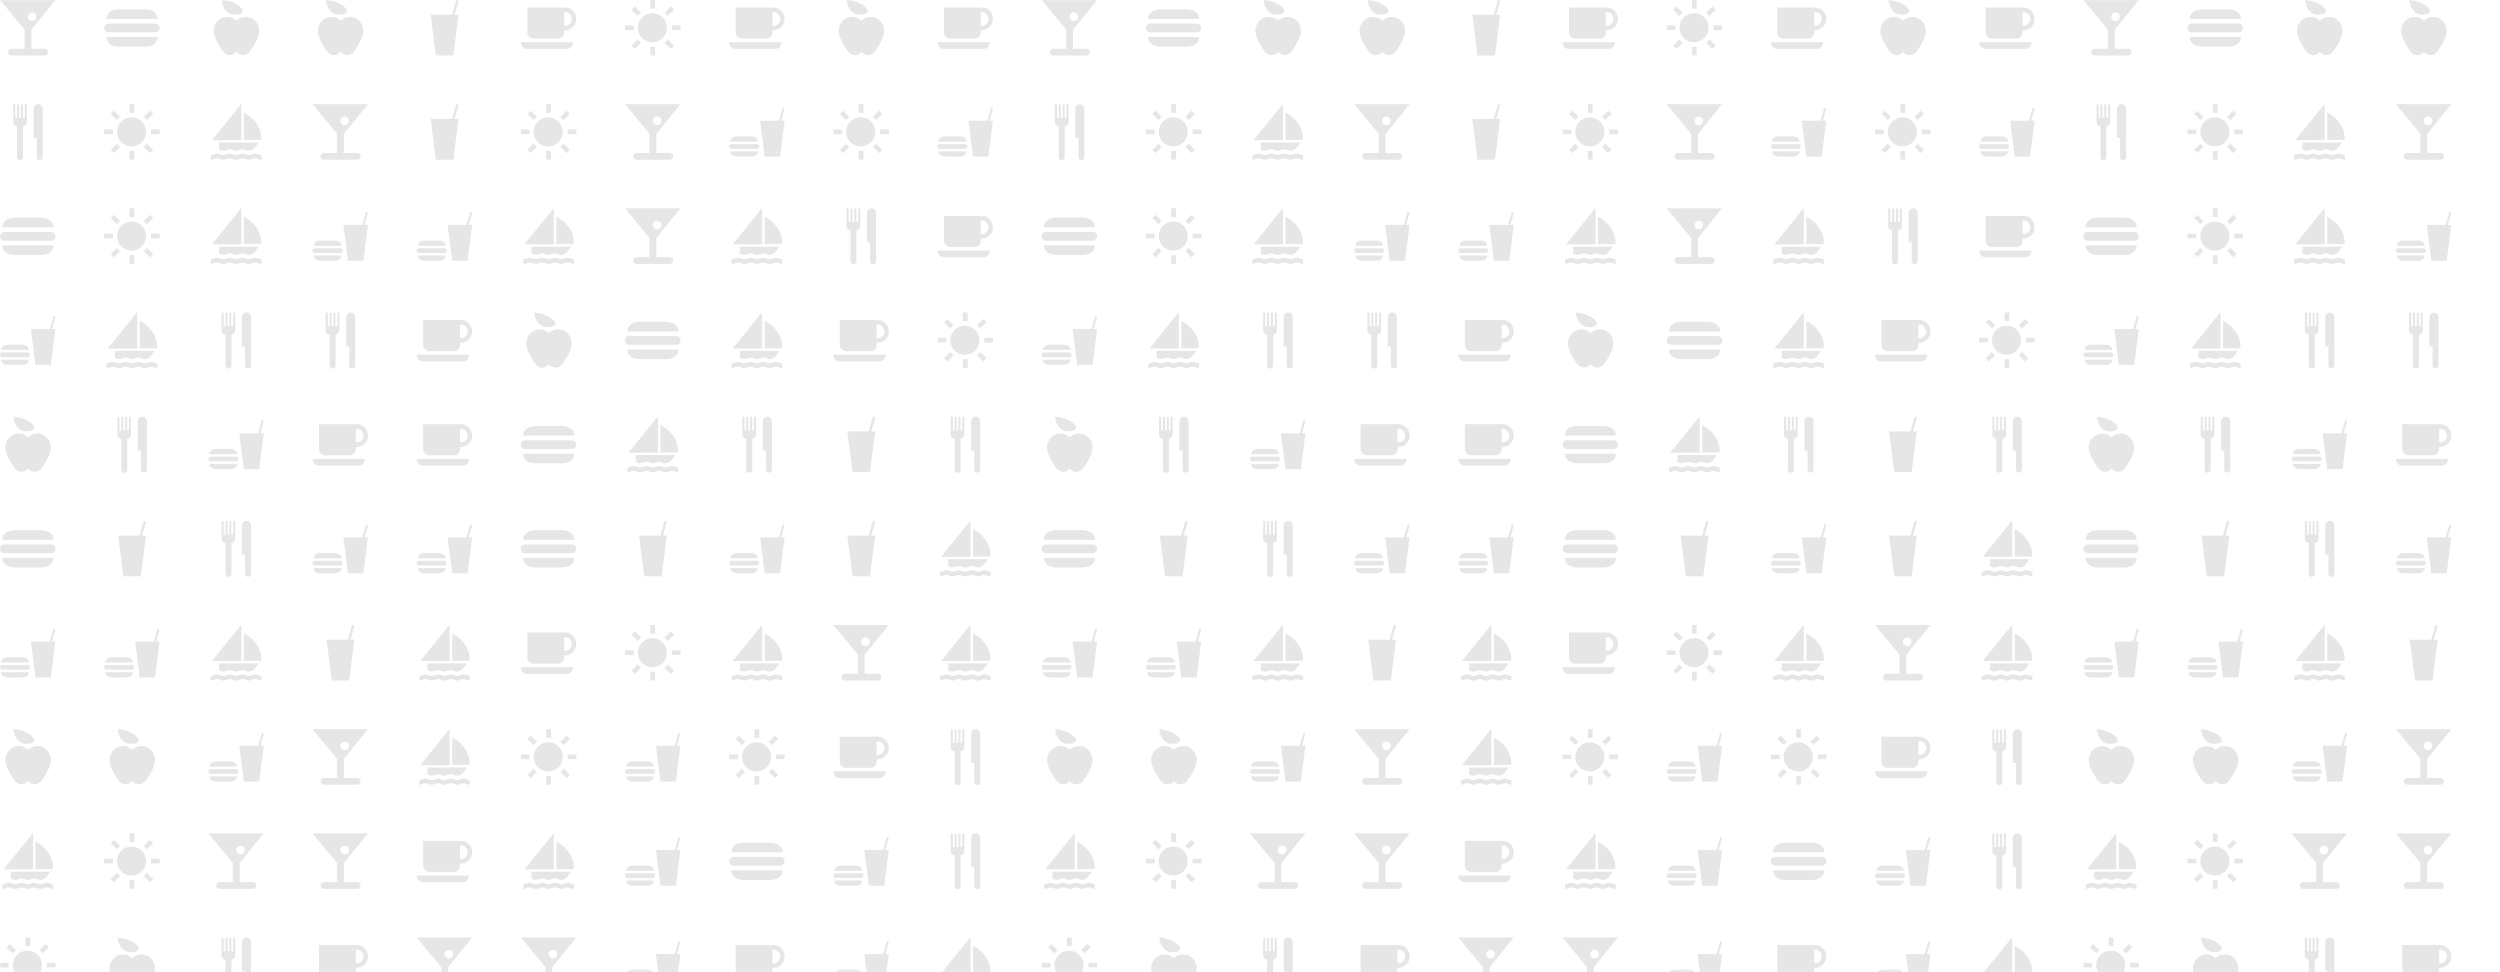 <svg xmlns="http://www.w3.org/2000/svg" version="1.1" xmlns:xlink="http://www.w3.org/1999/xlink" xmlns:svgjs="http://svgjs.com/svgjs" width="1440" height="560" preserveAspectRatio="none" viewBox="0 0 1440 560"><g mask="url(&quot;#SvgjsMask1372&quot;)" fill="none"><use xlink:href="#SvgjsG1382" transform="translate(0, 0)" fill="rgba(230, 230, 230, 1)"></use><use xlink:href="#SvgjsG1382" transform="translate(600, 0)" fill="rgba(230, 230, 230, 1)"></use><use xlink:href="#SvgjsG1382" transform="translate(1200, 0)" fill="rgba(230, 230, 230, 1)"></use></g><defs><mask id="SvgjsMask1372"><rect width="1440" height="560" fill="#ffffff"></rect></mask><g id="SvgjsG1379"><path d="M2.524 8.637H0.014V7.308h2.51v1.329zM3.656 4.576L1.884 2.804l0.935-0.935 1.772 1.772-0.935 0.935z m0 6.817l0.935 0.935-1.772 1.773-0.934-0.936 1.771-1.772z m4.997-8.884h-1.33V-0.002h1.33v2.511z m-1.33 10.952h1.33v2.51h-1.33v-2.509zM12.344 4.576l-0.96-0.935 1.796-1.772 0.935 0.935-1.772 1.772z m0 6.792l1.771 1.797-0.935 0.936-1.771-1.774 0.936-0.96z m3.643-4.06v1.329h-2.51V7.308h2.509z"></path><path d="M3.702 7.984a4.184 4.184 0 1 0 8.368 0 4.184 4.184 0 1 0-8.368 0"></path></g><g id="SvgjsG1376"><path d="M15.964 4.774l-1.312 10.327H10.223L8.916 4.774h5.408L15.395 1.04 16 1.21l-1.024 3.562 0.988 0.002zM8.29 10.788s0.166-1.502-2.131-1.502H2.5c-2.293 0-2.131 1.502-2.132 1.502h7.922zM0.368 13.595s-0.162 1.506 2.132 1.506h3.659c2.297 0 2.131-1.506 2.131-1.506H0.369z m7.578-0.727a0.68 0.68 0 0 0 0.68-0.68c0-0.372-0.304-0.676-0.68-0.676H0.68C0.306 11.512 0 11.816 0 12.188a0.682 0.682 0 0 0 0.68 0.68h7.266z"></path></g><g id="SvgjsG1374"><path d="M7.741 5.269c-0.003 0.523-0.481 1.084-1.101 1.084v8.856c0 1.261-1.714 1.261-1.716 0V6.354c-0.602 0-1.127-0.465-1.126-1.159V0.315c-0.001-0.423 0.612-0.44 0.616 0.017v3.606h0.51V0.299c0-0.389 0.59-0.414 0.591 0.016v3.623h0.526V0.307C6.044-0.103 6.618-0.12 6.616 0.323v3.615h0.526V0.307c-0.002-0.406 0.597-0.423 0.599 0.016v4.946zM12.309 1.449v13.76c0.002 1.229-1.715 1.211-1.717 0V9.746h-0.912V1.449c-0.001-1.932 2.631-1.932 2.629 0z"></path></g><g id="SvgjsG1381"><path d="M15.065 12.151H0.02c0 1.333 1.015 1.95 1.83 1.95h11.386c0.975 0 1.83-0.767 1.829-1.951zM12.853 2.166H1.869v7.208c0 0.976 0.843 1.75 1.755 1.75h7.121c1.031 0 1.731-0.863 1.731-1.749V8.773c2.031 0 3.505-1.527 3.505-3.303 0-1.815-1.445-3.303-3.126-3.303z m1.832 3.305c0 1.036-0.763 2.025-2.21 1.931V3.519l0.378 0 0 0.001c1.391 0 1.837 1.318 1.832 1.952v-0.001z"></path></g><g id="SvgjsG1380"><path d="M12.049 4.244l-1.49 11.735H5.527L4.041 4.244h6.146L11.403 0 12.091 0.193l-1.164 4.048 1.122 0.003z" fill-rule="evenodd"></path></g><g id="SvgjsG1375"><path d="M11.406 2.678H4.629C0.382 2.678 0.682 5.459 0.682 5.459h14.67S15.66 2.678 11.406 2.678zM4.629 13.447h6.777c4.254 0 3.947-2.789 3.946-2.789H0.682s-0.3 2.789 3.947 2.789z m10.087-4.135a1.259 1.259 0 0 0 1.259-1.259c0-0.69-0.562-1.252-1.259-1.252H1.259C0.566 6.801 0 7.363 0 8.052a1.262 1.262 0 0 0 1.259 1.26h13.457z" fill-rule="evenodd"></path></g><g id="SvgjsG1377"><path d="M3.898 0s0.232 4.58 4.246 4.192S8.597 0.364 3.898 0m4.203 14.894a2.324 2.324 0 0 1-1.902 0.977c-0.64 0-1.267-0.3-1.689-0.721-0.864-0.943-1.985-3.051-1.986-3.052C1.897 10.822 1.56 9.837 1.56 8.839c0-2.126 1.72-3.968 3.848-3.968 1.05 0 1.996 0.42 2.692 1.099a3.835 3.835 0 0 1 2.69-1.099c2.129 0 3.848 1.842 3.849 3.967 0 0.997-0.334 1.983-0.964 3.259 0 0-1.12 2.108-1.984 3.051-0.423 0.422-1.049 0.722-1.689 0.722a2.321 2.321 0 0 1-1.899-0.977" fill-rule="evenodd"></path></g><g id="SvgjsG1373"><path d="M12.872 14.056H9.025v-5.485L15.968 0H0l7.07 8.528v5.528h-3.773c-1.304 0.003-1.304 1.944 0 1.944H12.872c1.296 0 1.285-1.942 0-1.944zM8.021 4.809c-0.001-0.682 0.553-1.236 1.237-1.237 0.684 0 1.239 0.555 1.236 1.237 0.003 0.687-0.552 1.241-1.236 1.236-0.684 0.004-1.238-0.55-1.237-1.236z"></path></g><g id="SvgjsG1378"><path d="M15.301 16c-0.316 0-0.624-0.074-0.897-0.199a2.16 2.16 0 0 0-0.924-0.209c-0.328 0-0.643 0.077-0.923 0.21-0.277 0.124-0.581 0.198-0.901 0.198-0.316 0-0.625-0.074-0.896-0.198a2.171 2.171 0 0 0-0.927-0.21c-0.326 0-0.643 0.077-0.922 0.21-0.276 0.124-0.581 0.199-0.901 0.198-0.32 0-0.624-0.074-0.897-0.198a2.171 2.171 0 0 0-0.924-0.209c-0.33 0-0.646 0.077-0.925 0.209a2.176 2.176 0 0 1-0.899 0.198c-0.317 0-0.624-0.074-0.899-0.198a2.17 2.17 0 0 0-0.924-0.21c-0.328 0-0.644 0.077-0.924 0.21C1.344 15.926 1.04 16 0.72 16v-1.363a2.155 2.155 0 0 0 0.898-0.198 2.232 2.232 0 0 1 0.924-0.204c0.329 0 0.644 0.076 0.924 0.204a2.164 2.164 0 0 0 0.899 0.198c0.319 0 0.626-0.073 0.899-0.198a2.224 2.224 0 0 1 0.925-0.204c0.328 0 0.645 0.076 0.924 0.204a2.146 2.146 0 0 0 0.898 0.198c0.319 0 0.625-0.073 0.9-0.198a2.224 2.224 0 0 1 0.922-0.204c0.33 0 0.646 0.076 0.926 0.204 0.272 0.125 0.581 0.199 0.897 0.198 0.319 0 0.624-0.073 0.901-0.198a2.218 2.218 0 0 1 0.922-0.204c0.33 0 0.646 0.076 0.925 0.204a2.159 2.159 0 0 0 0.897 0.198V16zM10.237 2.425c2.443 1.148 5.344 4.21 4.963 7.885H10.237V2.425zM14.151 11.051h-11.044v2.027c0.124 0.033 0.248 0.069 0.36 0.124 0.274 0.121 0.581 0.195 0.898 0.195 0.32 0 0.626-0.075 0.899-0.195a2.17 2.17 0 0 1 0.925-0.209c0.328 0 0.645 0.077 0.925 0.209 0.273 0.121 0.578 0.195 0.897 0.195 0.319 0 0.624-0.075 0.9-0.195a2.176 2.176 0 0 1 0.922-0.209c0.33 0 0.646 0.077 0.927 0.209 0.272 0.121 0.581 0.195 0.896 0.195 0.062 0 0.12-0.016 0.178-0.022 0.007 0 0.007 0.007 0.014 0.007 0.04 0 0.07-0.018 0.11-0.018 0.073-0.01 0.145-0.019 0.218-0.036 0.653-0.137 1.075-0.651 1.075-0.651l1.27-1.625h-0.37v0zM9.477 0.011c-0.02-0.014-0.047-0.017-0.068 0.007L9.408 0.019c0 0-0.001 0-0.001 0.001L1.104 10.268c-0.031 0.038-0.014 0.102 0.042 0.102h8.303c0.033 0 0.06-0.027 0.06-0.06V0.062a0.053 0.053 0 0 0-0.032-0.051z"></path></g><g id="SvgjsG1382"><use xlink:href="#SvgjsG1373" transform="translate(0, 0) scale(2)" fill="rgba(230, 230, 230, 1)"></use><use xlink:href="#SvgjsG1374" transform="translate(0, 60) scale(2)" fill="rgba(230, 230, 230, 1)"></use><use xlink:href="#SvgjsG1375" transform="translate(0, 120) scale(2)" fill="rgba(230, 230, 230, 1)"></use><use xlink:href="#SvgjsG1376" transform="translate(0, 180) scale(2)" fill="rgba(230, 230, 230, 1)"></use><use xlink:href="#SvgjsG1377" transform="translate(0, 240) scale(2)" fill="rgba(230, 230, 230, 1)"></use><use xlink:href="#SvgjsG1375" transform="translate(0, 300) scale(2)" fill="rgba(230, 230, 230, 1)"></use><use xlink:href="#SvgjsG1376" transform="translate(0, 360) scale(2)" fill="rgba(230, 230, 230, 1)"></use><use xlink:href="#SvgjsG1377" transform="translate(0, 420) scale(2)" fill="rgba(230, 230, 230, 1)"></use><use xlink:href="#SvgjsG1378" transform="translate(0, 480) scale(2)" fill="rgba(230, 230, 230, 1)"></use><use xlink:href="#SvgjsG1379" transform="translate(0, 540) scale(2)" fill="rgba(230, 230, 230, 1)"></use><use xlink:href="#SvgjsG1375" transform="translate(60, 0) scale(2)" fill="rgba(230, 230, 230, 1)"></use><use xlink:href="#SvgjsG1379" transform="translate(60, 60) scale(2)" fill="rgba(230, 230, 230, 1)"></use><use xlink:href="#SvgjsG1379" transform="translate(60, 120) scale(2)" fill="rgba(230, 230, 230, 1)"></use><use xlink:href="#SvgjsG1378" transform="translate(60, 180) scale(2)" fill="rgba(230, 230, 230, 1)"></use><use xlink:href="#SvgjsG1374" transform="translate(60, 240) scale(2)" fill="rgba(230, 230, 230, 1)"></use><use xlink:href="#SvgjsG1380" transform="translate(60, 300) scale(2)" fill="rgba(230, 230, 230, 1)"></use><use xlink:href="#SvgjsG1376" transform="translate(60, 360) scale(2)" fill="rgba(230, 230, 230, 1)"></use><use xlink:href="#SvgjsG1377" transform="translate(60, 420) scale(2)" fill="rgba(230, 230, 230, 1)"></use><use xlink:href="#SvgjsG1379" transform="translate(60, 480) scale(2)" fill="rgba(230, 230, 230, 1)"></use><use xlink:href="#SvgjsG1377" transform="translate(60, 540) scale(2)" fill="rgba(230, 230, 230, 1)"></use><use xlink:href="#SvgjsG1377" transform="translate(120, 0) scale(2)" fill="rgba(230, 230, 230, 1)"></use><use xlink:href="#SvgjsG1378" transform="translate(120, 60) scale(2)" fill="rgba(230, 230, 230, 1)"></use><use xlink:href="#SvgjsG1378" transform="translate(120, 120) scale(2)" fill="rgba(230, 230, 230, 1)"></use><use xlink:href="#SvgjsG1374" transform="translate(120, 180) scale(2)" fill="rgba(230, 230, 230, 1)"></use><use xlink:href="#SvgjsG1376" transform="translate(120, 240) scale(2)" fill="rgba(230, 230, 230, 1)"></use><use xlink:href="#SvgjsG1374" transform="translate(120, 300) scale(2)" fill="rgba(230, 230, 230, 1)"></use><use xlink:href="#SvgjsG1378" transform="translate(120, 360) scale(2)" fill="rgba(230, 230, 230, 1)"></use><use xlink:href="#SvgjsG1376" transform="translate(120, 420) scale(2)" fill="rgba(230, 230, 230, 1)"></use><use xlink:href="#SvgjsG1373" transform="translate(120, 480) scale(2)" fill="rgba(230, 230, 230, 1)"></use><use xlink:href="#SvgjsG1374" transform="translate(120, 540) scale(2)" fill="rgba(230, 230, 230, 1)"></use><use xlink:href="#SvgjsG1377" transform="translate(180, 0) scale(2)" fill="rgba(230, 230, 230, 1)"></use><use xlink:href="#SvgjsG1373" transform="translate(180, 60) scale(2)" fill="rgba(230, 230, 230, 1)"></use><use xlink:href="#SvgjsG1376" transform="translate(180, 120) scale(2)" fill="rgba(230, 230, 230, 1)"></use><use xlink:href="#SvgjsG1374" transform="translate(180, 180) scale(2)" fill="rgba(230, 230, 230, 1)"></use><use xlink:href="#SvgjsG1381" transform="translate(180, 240) scale(2)" fill="rgba(230, 230, 230, 1)"></use><use xlink:href="#SvgjsG1376" transform="translate(180, 300) scale(2)" fill="rgba(230, 230, 230, 1)"></use><use xlink:href="#SvgjsG1380" transform="translate(180, 360) scale(2)" fill="rgba(230, 230, 230, 1)"></use><use xlink:href="#SvgjsG1373" transform="translate(180, 420) scale(2)" fill="rgba(230, 230, 230, 1)"></use><use xlink:href="#SvgjsG1373" transform="translate(180, 480) scale(2)" fill="rgba(230, 230, 230, 1)"></use><use xlink:href="#SvgjsG1381" transform="translate(180, 540) scale(2)" fill="rgba(230, 230, 230, 1)"></use><use xlink:href="#SvgjsG1380" transform="translate(240, 0) scale(2)" fill="rgba(230, 230, 230, 1)"></use><use xlink:href="#SvgjsG1380" transform="translate(240, 60) scale(2)" fill="rgba(230, 230, 230, 1)"></use><use xlink:href="#SvgjsG1376" transform="translate(240, 120) scale(2)" fill="rgba(230, 230, 230, 1)"></use><use xlink:href="#SvgjsG1381" transform="translate(240, 180) scale(2)" fill="rgba(230, 230, 230, 1)"></use><use xlink:href="#SvgjsG1381" transform="translate(240, 240) scale(2)" fill="rgba(230, 230, 230, 1)"></use><use xlink:href="#SvgjsG1376" transform="translate(240, 300) scale(2)" fill="rgba(230, 230, 230, 1)"></use><use xlink:href="#SvgjsG1378" transform="translate(240, 360) scale(2)" fill="rgba(230, 230, 230, 1)"></use><use xlink:href="#SvgjsG1378" transform="translate(240, 420) scale(2)" fill="rgba(230, 230, 230, 1)"></use><use xlink:href="#SvgjsG1381" transform="translate(240, 480) scale(2)" fill="rgba(230, 230, 230, 1)"></use><use xlink:href="#SvgjsG1373" transform="translate(240, 540) scale(2)" fill="rgba(230, 230, 230, 1)"></use><use xlink:href="#SvgjsG1381" transform="translate(300, 0) scale(2)" fill="rgba(230, 230, 230, 1)"></use><use xlink:href="#SvgjsG1379" transform="translate(300, 60) scale(2)" fill="rgba(230, 230, 230, 1)"></use><use xlink:href="#SvgjsG1378" transform="translate(300, 120) scale(2)" fill="rgba(230, 230, 230, 1)"></use><use xlink:href="#SvgjsG1377" transform="translate(300, 180) scale(2)" fill="rgba(230, 230, 230, 1)"></use><use xlink:href="#SvgjsG1375" transform="translate(300, 240) scale(2)" fill="rgba(230, 230, 230, 1)"></use><use xlink:href="#SvgjsG1375" transform="translate(300, 300) scale(2)" fill="rgba(230, 230, 230, 1)"></use><use xlink:href="#SvgjsG1381" transform="translate(300, 360) scale(2)" fill="rgba(230, 230, 230, 1)"></use><use xlink:href="#SvgjsG1379" transform="translate(300, 420) scale(2)" fill="rgba(230, 230, 230, 1)"></use><use xlink:href="#SvgjsG1378" transform="translate(300, 480) scale(2)" fill="rgba(230, 230, 230, 1)"></use><use xlink:href="#SvgjsG1373" transform="translate(300, 540) scale(2)" fill="rgba(230, 230, 230, 1)"></use><use xlink:href="#SvgjsG1379" transform="translate(360, 0) scale(2)" fill="rgba(230, 230, 230, 1)"></use><use xlink:href="#SvgjsG1373" transform="translate(360, 60) scale(2)" fill="rgba(230, 230, 230, 1)"></use><use xlink:href="#SvgjsG1373" transform="translate(360, 120) scale(2)" fill="rgba(230, 230, 230, 1)"></use><use xlink:href="#SvgjsG1375" transform="translate(360, 180) scale(2)" fill="rgba(230, 230, 230, 1)"></use><use xlink:href="#SvgjsG1378" transform="translate(360, 240) scale(2)" fill="rgba(230, 230, 230, 1)"></use><use xlink:href="#SvgjsG1380" transform="translate(360, 300) scale(2)" fill="rgba(230, 230, 230, 1)"></use><use xlink:href="#SvgjsG1379" transform="translate(360, 360) scale(2)" fill="rgba(230, 230, 230, 1)"></use><use xlink:href="#SvgjsG1376" transform="translate(360, 420) scale(2)" fill="rgba(230, 230, 230, 1)"></use><use xlink:href="#SvgjsG1376" transform="translate(360, 480) scale(2)" fill="rgba(230, 230, 230, 1)"></use><use xlink:href="#SvgjsG1376" transform="translate(360, 540) scale(2)" fill="rgba(230, 230, 230, 1)"></use><use xlink:href="#SvgjsG1381" transform="translate(420, 0) scale(2)" fill="rgba(230, 230, 230, 1)"></use><use xlink:href="#SvgjsG1376" transform="translate(420, 60) scale(2)" fill="rgba(230, 230, 230, 1)"></use><use xlink:href="#SvgjsG1378" transform="translate(420, 120) scale(2)" fill="rgba(230, 230, 230, 1)"></use><use xlink:href="#SvgjsG1378" transform="translate(420, 180) scale(2)" fill="rgba(230, 230, 230, 1)"></use><use xlink:href="#SvgjsG1374" transform="translate(420, 240) scale(2)" fill="rgba(230, 230, 230, 1)"></use><use xlink:href="#SvgjsG1376" transform="translate(420, 300) scale(2)" fill="rgba(230, 230, 230, 1)"></use><use xlink:href="#SvgjsG1378" transform="translate(420, 360) scale(2)" fill="rgba(230, 230, 230, 1)"></use><use xlink:href="#SvgjsG1379" transform="translate(420, 420) scale(2)" fill="rgba(230, 230, 230, 1)"></use><use xlink:href="#SvgjsG1375" transform="translate(420, 480) scale(2)" fill="rgba(230, 230, 230, 1)"></use><use xlink:href="#SvgjsG1381" transform="translate(420, 540) scale(2)" fill="rgba(230, 230, 230, 1)"></use><use xlink:href="#SvgjsG1377" transform="translate(480, 0) scale(2)" fill="rgba(230, 230, 230, 1)"></use><use xlink:href="#SvgjsG1379" transform="translate(480, 60) scale(2)" fill="rgba(230, 230, 230, 1)"></use><use xlink:href="#SvgjsG1374" transform="translate(480, 120) scale(2)" fill="rgba(230, 230, 230, 1)"></use><use xlink:href="#SvgjsG1381" transform="translate(480, 180) scale(2)" fill="rgba(230, 230, 230, 1)"></use><use xlink:href="#SvgjsG1380" transform="translate(480, 240) scale(2)" fill="rgba(230, 230, 230, 1)"></use><use xlink:href="#SvgjsG1380" transform="translate(480, 300) scale(2)" fill="rgba(230, 230, 230, 1)"></use><use xlink:href="#SvgjsG1373" transform="translate(480, 360) scale(2)" fill="rgba(230, 230, 230, 1)"></use><use xlink:href="#SvgjsG1381" transform="translate(480, 420) scale(2)" fill="rgba(230, 230, 230, 1)"></use><use xlink:href="#SvgjsG1376" transform="translate(480, 480) scale(2)" fill="rgba(230, 230, 230, 1)"></use><use xlink:href="#SvgjsG1376" transform="translate(480, 540) scale(2)" fill="rgba(230, 230, 230, 1)"></use><use xlink:href="#SvgjsG1381" transform="translate(540, 0) scale(2)" fill="rgba(230, 230, 230, 1)"></use><use xlink:href="#SvgjsG1376" transform="translate(540, 60) scale(2)" fill="rgba(230, 230, 230, 1)"></use><use xlink:href="#SvgjsG1381" transform="translate(540, 120) scale(2)" fill="rgba(230, 230, 230, 1)"></use><use xlink:href="#SvgjsG1379" transform="translate(540, 180) scale(2)" fill="rgba(230, 230, 230, 1)"></use><use xlink:href="#SvgjsG1374" transform="translate(540, 240) scale(2)" fill="rgba(230, 230, 230, 1)"></use><use xlink:href="#SvgjsG1378" transform="translate(540, 300) scale(2)" fill="rgba(230, 230, 230, 1)"></use><use xlink:href="#SvgjsG1378" transform="translate(540, 360) scale(2)" fill="rgba(230, 230, 230, 1)"></use><use xlink:href="#SvgjsG1374" transform="translate(540, 420) scale(2)" fill="rgba(230, 230, 230, 1)"></use><use xlink:href="#SvgjsG1374" transform="translate(540, 480) scale(2)" fill="rgba(230, 230, 230, 1)"></use><use xlink:href="#SvgjsG1378" transform="translate(540, 540) scale(2)" fill="rgba(230, 230, 230, 1)"></use></g></defs></svg>